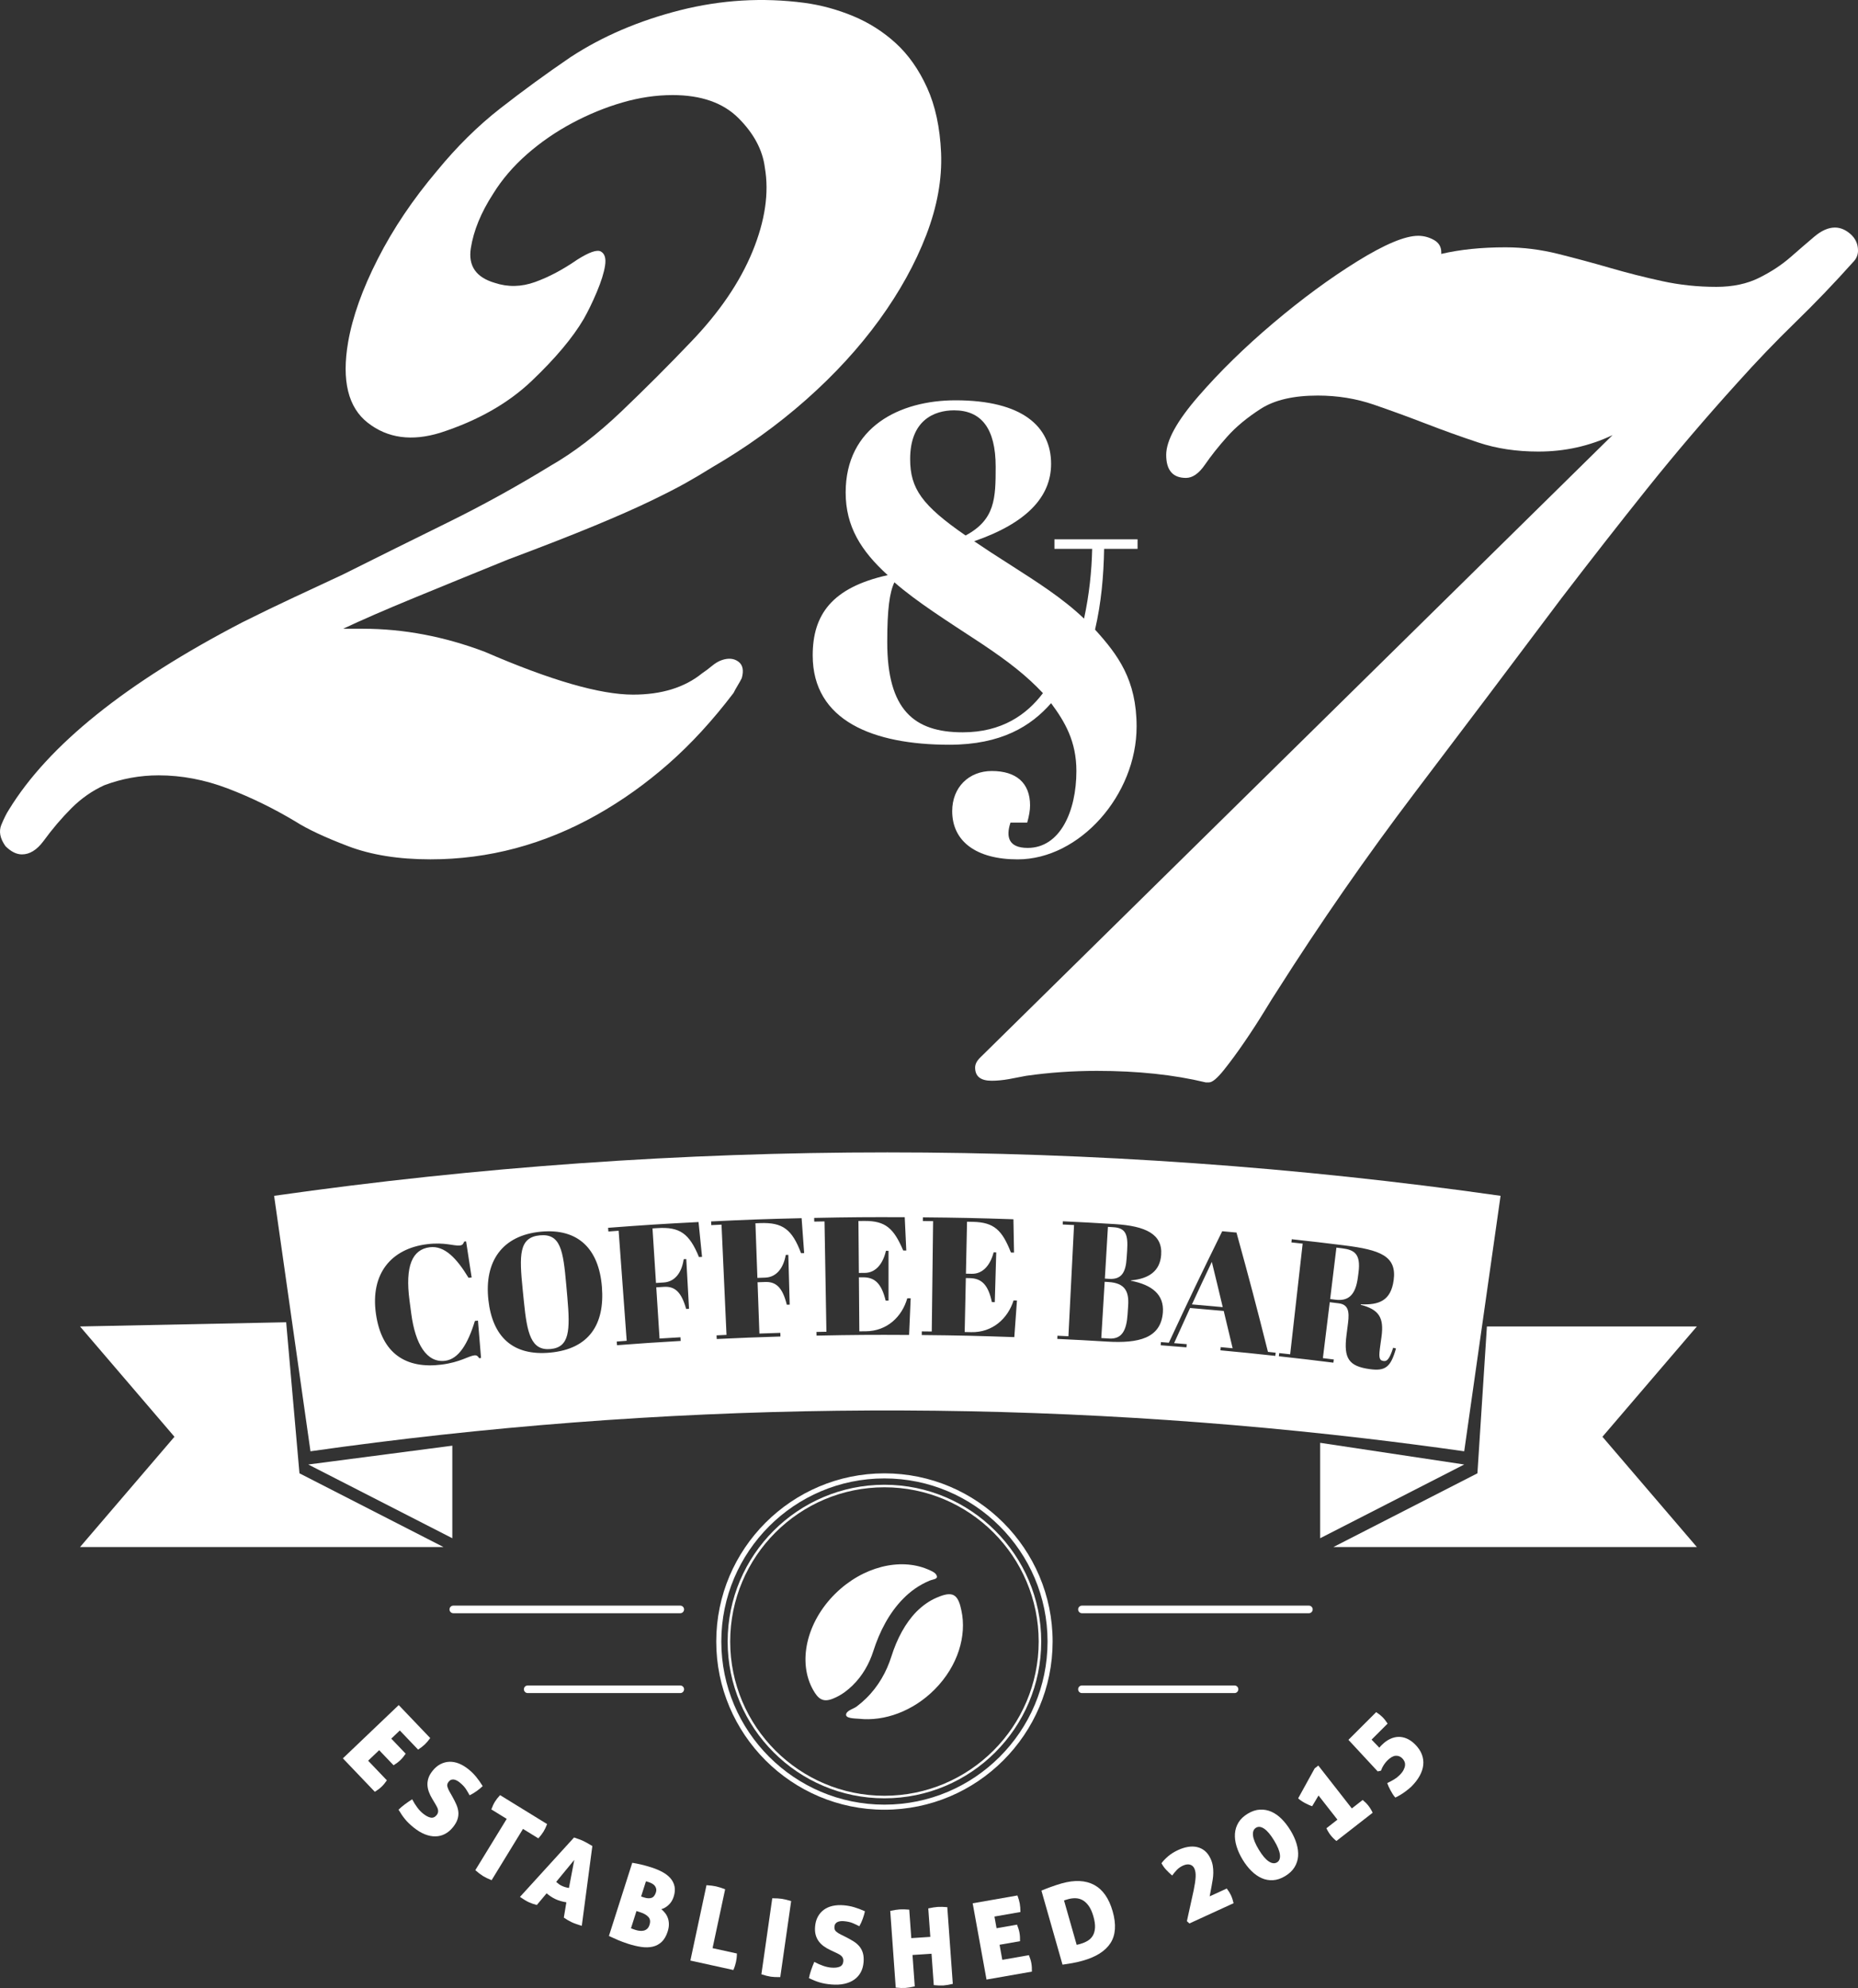 <?xml version="1.0" encoding="utf-8"?>
<!-- Generator: Adobe Illustrator 16.0.0, SVG Export Plug-In . SVG Version: 6.00 Build 0)  -->
<!DOCTYPE svg PUBLIC "-//W3C//DTD SVG 1.1//EN" "http://www.w3.org/Graphics/SVG/1.1/DTD/svg11.dtd">
<svg version="1.1" xmlns="http://www.w3.org/2000/svg" xmlns:xlink="http://www.w3.org/1999/xlink" x="0px" y="0px"
	 width="366.525px" height="392.186px" viewBox="0 0 366.525 392.186" enable-background="new 0 0 366.525 392.186"
	 xml:space="preserve">
<rect x="0" y="0" width="366.525" height="392.186" fill="#333333" stroke="none"/>
<g id="Layer_2">
</g>
<g id="Layer_1">
	<g>
		<g>
			<g>
				<path fill="#FFFFFF" d="M86.214,33.701c3.9-4.761,8.067-8.878,12.511-12.345c4.436-3.463,9.043-6.826,13.808-10.072
					c6.282-4.113,13.486-7.201,21.61-9.263c8.122-2.054,16.296-2.543,24.532-1.461c3.248,0.436,6.441,1.3,9.585,2.598
					c3.138,1.302,5.955,3.087,8.447,5.362c2.489,2.276,4.55,5.199,6.175,8.774c1.624,3.574,2.544,7.854,2.763,12.835
					c0.215,5.198-0.761,10.616-2.927,16.246c-2.167,5.636-5.255,11.212-9.259,16.735c-4.012,5.521-8.829,10.777-14.461,15.76
					c-5.635,4.984-11.811,9.422-18.521,13.321c-1.735,1.087-3.469,2.112-5.2,3.087c-1.735,0.975-4.061,2.168-6.983,3.576
					c-2.926,1.41-6.611,3.035-11.048,4.874c-4.443,1.841-10.129,4.062-17.06,6.661c-6.937,2.818-13.162,5.362-18.684,7.635
					c-5.525,2.276-10.129,4.28-13.811,6.012h3.9c8.01,0,16.028,1.519,24.044,4.549c12.999,5.635,22.744,8.448,29.245,8.448
					c5.631,0,10.179-1.406,13.647-4.225c0.646-0.432,1.298-0.918,1.948-1.462c0.648-0.538,1.3-0.92,1.95-1.137
					c1.299-0.431,2.38-0.325,3.249,0.326c0.863,0.649,1.081,1.734,0.65,3.249c-0.221,0.437-0.487,0.923-0.814,1.462
					c-0.323,0.542-0.599,1.029-0.812,1.463c-4.116,5.418-8.396,10.072-12.836,13.971c-4.44,3.9-9.151,7.262-14.132,10.072
					c-10.399,5.849-21.341,8.774-32.818,8.774c-6.285,0-11.697-0.866-16.248-2.6c-4.547-1.73-8.016-3.355-10.396-4.874
					c-4.337-2.599-8.773-4.76-13.324-6.499c-4.547-1.73-9.098-2.598-13.647-2.598c-3.685,0-7.26,0.649-10.722,1.95
					c-2.381,1.086-4.55,2.598-6.498,4.548c-1.95,1.951-3.788,4.118-5.524,6.499c-1.299,1.737-2.707,2.598-4.223,2.598
					c-1.082,0-2.163-0.538-3.251-1.625C0,165.41-0.27,164,0.27,162.699c0.545-1.297,1.031-2.273,1.463-2.922
					c7.798-12.779,23.177-25.127,46.139-37.043c3.465-1.732,6.825-3.357,10.073-4.874c3.251-1.514,6.499-3.033,9.748-4.549
					c6.93-3.463,13.811-6.876,20.634-10.236c6.821-3.357,13.593-7.091,20.31-11.21c4.547-2.599,9.204-6.172,13.973-10.722
					c4.76-4.55,9.311-9.101,13.644-13.648c5.632-5.849,9.693-11.804,12.188-17.87c2.487-6.062,3.299-11.587,2.436-16.571
					c-0.437-3.463-2.167-6.712-5.198-9.749c-3.037-3.031-7.365-4.549-12.996-4.549c-3.25,0-6.556,0.488-9.912,1.463
					c-3.36,0.974-6.661,2.329-9.909,4.062c-3.248,1.737-6.231,3.792-8.938,6.173c-2.71,2.386-4.927,4.985-6.661,7.799
					c-2.385,3.686-3.847,7.26-4.387,10.722c-0.542,3.468,1.026,5.742,4.712,6.824c2.601,0.867,5.251,0.812,7.963-0.164
					c2.704-0.975,5.467-2.437,8.285-4.387c2.381-1.511,3.949-2.057,4.711-1.623c0.758,0.435,1.026,1.355,0.812,2.762
					c-0.217,1.411-0.761,3.142-1.623,5.2c-0.868,2.062-1.737,3.847-2.601,5.359c-2.167,3.686-5.579,7.748-10.235,12.187
					c-4.661,4.441-10.672,7.852-18.032,10.233c-5.637,1.737-10.399,1.087-14.3-1.949c-3.898-3.031-5.197-8.336-3.898-15.922
					c0.865-4.98,2.813-10.448,5.849-16.408C77.549,45.131,81.446,39.339,86.214,33.701z"/>
			</g>
		</g>
		<g>
			<g>
				<path fill="#FFFFFF" d="M212.34,152.101c0-5.844-2.262-9.707-4.994-13.384c-3.957,4.524-9.803,8.201-20.076,8.201
					c-14.98,0-26.95-4.714-26.95-17.625c0-8.009,3.769-13.381,14.796-15.83c-5.279-4.808-8.294-9.614-8.294-16.305
					c0-12.911,10.651-18.189,21.677-18.189c13.193,0,18.848,5.185,18.848,12.534c0,6.502-4.808,11.687-15.176,15.267
					c2.075,1.415,4.526,3.016,7.354,4.806c4.994,3.205,10.083,6.411,14.323,10.462c1.039-4.806,1.508-9.427,1.601-13.76h-7.444
					v-1.884h16.399v1.884h-6.598c-0.094,5.372-0.565,10.65-1.789,15.927c4.523,4.994,8.197,9.896,8.197,19.13
					c0,13.477-11.211,26.199-23.465,26.199c-8.199,0-12.912-3.581-12.912-9.518c0-4.712,3.301-7.916,7.822-7.916
					c4.808,0,7.539,2.354,7.539,6.785c0,0.942-0.188,2.074-0.564,3.394h-3.297c-0.943,2.826-0.377,4.995,3.389,4.995
					C209.137,167.274,212.34,160.017,212.34,152.101z M205.74,136.738c-3.107-3.298-6.5-6.032-12.155-9.8
					c-6.88-4.523-12.722-8.198-17.149-12.063c-0.945,1.978-1.413,5.276-1.413,11.779c0,13.384,5.276,17.813,14.89,17.813
					C197.638,144.466,202.538,140.979,205.74,136.738z M190.476,105.638c5.845-3.11,5.938-7.35,5.938-13.569
					c0-7.541-2.829-11.121-8.199-11.121c-3.959,0-8.672,1.979-8.672,9.613C179.543,96.404,181.899,99.701,190.476,105.638z"/>
			</g>
		</g>
		<g>
			<g>
				<path fill="#FFFFFF" d="M284.316,50.092c3.684-0.864,7.904-1.301,12.674-1.301c3.463,0,6.928,0.437,10.395,1.301
					c3.463,0.868,6.877,1.787,10.234,2.761c3.357,0.973,6.77,1.844,10.24,2.598c3.459,0.762,7.033,1.139,10.723,1.139
					c3.246,0,6.062-0.595,8.445-1.788c2.381-1.187,4.436-2.542,6.178-4.062c1.729-1.513,3.299-2.868,4.709-4.061
					c1.406-1.188,2.762-1.789,4.059-1.789c1.082,0,2.115,0.438,3.09,1.302c0.975,0.866,1.463,1.948,1.463,3.246
					c0,0.871-0.326,1.628-0.977,2.276c-3.684,4.119-7.471,8.074-11.369,11.861c-3.9,3.792-7.693,7.747-11.375,11.859
					c-6.283,6.937-12.24,13.924-17.873,20.958c-5.633,7.043-11.26,14.248-16.895,21.609c-9.748,12.997-19.389,25.78-28.922,38.341
					c-9.531,12.566-18.629,25.67-27.291,39.318c-0.438,0.65-1.248,1.949-2.436,3.898c-1.195,1.949-2.494,3.957-3.904,6.014
					c-1.408,2.059-2.758,3.895-4.059,5.523c-1.299,1.623-2.273,2.436-2.926,2.436h-0.648c-6.283-1.514-13.434-2.273-21.445-2.273
					c-4.768,0-9.424,0.324-13.974,0.973c-1.087,0.219-2.223,0.434-3.412,0.652c-1.191,0.213-2.327,0.322-3.411,0.322
					c-2.162,0-3.248-0.861-3.248-2.598c0-0.648,0.324-1.303,0.975-1.949L318.107,85.834c-4.547,2.167-9.42,3.248-14.619,3.248
					c-4.336,0-8.285-0.592-11.861-1.787c-3.574-1.188-7.039-2.437-10.396-3.736c-3.361-1.298-6.775-2.543-10.236-3.738
					c-3.469-1.188-7.15-1.786-11.049-1.786c-4.768,0-8.502,0.868-11.211,2.598c-2.709,1.738-4.928,3.577-6.66,5.527
					c-1.738,1.947-3.195,3.792-4.385,5.523c-1.193,1.735-2.439,2.599-3.736,2.599c-2.6,0-3.9-1.514-3.9-4.549
					c0-2.813,2.111-6.663,6.336-11.535s9.148-9.693,14.785-14.46c5.627-4.761,11.154-8.823,16.57-12.183
					c5.414-3.357,9.426-5.037,12.023-5.037c1.08,0,2.111,0.275,3.086,0.812c0.975,0.544,1.463,1.355,1.463,2.437V50.092z"/>
			</g>
		</g>
	</g>
	<g>
		<g>
			<path fill="#FFFFFF" d="M222.248,248.247c0.04-0.622,0.064-0.932,0.104-1.553c0.206-3.181-0.297-4.446-2.698-4.593
				c-0.436-0.025-0.656-0.041-1.096-0.067c-0.242,4.081-0.363,6.12-0.604,10.201c0.351,0.021,0.524,0.03,0.875,0.054
				C221.264,252.436,222.072,250.962,222.248,248.247z"/>
		</g>
		<g>
			<path fill="#FFFFFF" d="M235.131,257.326c2.43,0.204,3.646,0.312,6.076,0.538c-0.847-3.572-1.276-5.357-2.152-8.926
				C237.471,252.29,236.685,253.966,235.131,257.326z"/>
		</g>
		<g>
			<path fill="#FFFFFF" d="M111.701,253.447c-0.602-6.773-1.106-10.135-5.215-9.745c-4.141,0.393-4.06,3.925-3.377,10.693
				c0.097,0.951,0.145,1.431,0.24,2.382c0.627,6.204,1.382,9.719,5.263,9.353c3.716-0.353,3.896-3.589,3.306-10.232
				C111.831,254.919,111.788,254.425,111.701,253.447z"/>
		</g>
		<g>
			<path fill="#FFFFFF" d="M218.689,252.912c-0.312-0.019-0.465-0.028-0.773-0.047c-0.266,4.438-0.401,6.659-0.667,11.099
				c0.626,0.037,0.938,0.057,1.562,0.095c2.56,0.158,3.423-1.713,3.627-4.758c0.045-0.701,0.066-1.054,0.114-1.756
				C222.732,254.831,221.968,253.11,218.689,252.912z"/>
		</g>
		<g>
			<polygon fill="#FFFFFF" points="89.229,303.455 89.229,285.195 60.813,288.91 			"/>
		</g>
		<g>
			<polygon fill="#FFFFFF" points="56.452,260.849 15.788,261.679 34.416,283.438 15.788,305.194 87.489,305.194 59.074,290.646 			
				"/>
		</g>
		<g>
			<polygon fill="#FFFFFF" points="260.427,284.63 260.427,303.455 288.843,288.91 			"/>
		</g>
		<g>
			<path fill="#FFFFFF" d="M264.757,246.263c-0.448-0.058-0.679-0.085-1.125-0.14c-0.498,4.058-0.74,6.089-1.235,10.146
				c0.429,0.053,0.641,0.077,1.072,0.131c2.488,0.309,3.943-0.877,4.4-4.43c0.051-0.381,0.074-0.57,0.124-0.953
				C268.468,247.331,267.146,246.558,264.757,246.263z"/>
		</g>
		<g>
			<path fill="#FFFFFF" d="M288.843,286.303c1.359-9.561,2.722-19.119,4.081-28.68c1.029-7.239,2.06-14.479,3.091-21.719
				c-80.241-11.421-161.698-11.421-241.941,0c2.392,16.798,4.783,33.6,7.173,50.398c68.942-9.813,138.838-10.662,207.945-2.551
				C275.749,284.521,282.3,285.371,288.843,286.303z M94.528,267.941c-0.281-0.401-0.44-0.622-0.969-0.56
				c-1.127,0.13-2.827,1.365-6.463,1.823c-7.008,0.882-11.818-2.164-12.936-10.018c-1.131-7.95,3.045-12.852,10.05-13.733
				c3.554-0.447,5.316,0.387,6.512,0.247c0.547-0.062,0.657-0.31,0.847-0.767c0.15-0.017,0.226-0.028,0.376-0.045
				c0.438,2.85,0.658,4.275,1.095,7.125c-0.244,0.027-0.368,0.039-0.612,0.067c-2.329-3.84-4.72-6.396-7.656-6.028
				c-3.448,0.432-4.889,3.707-3.987,10.517c0.138,1.037,0.207,1.556,0.345,2.595c0.801,6.052,3.072,9.735,6.679,9.285
				c2.68-0.336,4.495-3.36,5.874-7.86c0.241-0.028,0.362-0.041,0.604-0.068c0.242,2.951,0.363,4.424,0.607,7.376
				C94.747,267.914,94.674,267.925,94.528,267.941z M108.547,266.837c-7.39,0.702-11.399-3.132-12.203-10.388
				c-0.839-7.587,2.713-12.746,10.353-13.468c7.366-0.695,11.451,3.401,12.043,10.911
				C119.322,261.268,116.201,266.109,108.547,266.837z M137.883,247.984c-1.913-4.686-3.813-5.985-8.202-5.71
				c-0.383,0.024-0.58,0.036-0.964,0.062c0.275,4.305,0.413,6.457,0.689,10.762c0.607-0.038,0.913-0.059,1.521-0.096
				c2.194-0.137,3.549-1.905,3.943-4.585c0.205-0.013,0.307-0.021,0.511-0.032c0.217,3.923,0.327,5.886,0.543,9.809
				c-0.229,0.014-0.343,0.016-0.57,0.029c-0.926-3.304-2.183-4.496-4.375-4.36c-0.607,0.038-0.91,0.058-1.518,0.096
				c0.259,4.039,0.389,6.058,0.647,10.1c1.649-0.106,2.474-0.153,4.123-0.249c0.017,0.292,0.028,0.431,0.045,0.724
				c-5.024,0.292-7.536,0.459-12.555,0.841c-0.022-0.292-0.034-0.43-0.057-0.723c0.784-0.059,1.178-0.091,1.963-0.148
				c-0.636-8.686-0.954-13.027-1.59-21.709c-0.809,0.059-1.214,0.092-2.022,0.153c-0.022-0.291-0.033-0.44-0.056-0.732
				c7.132-0.544,10.702-0.772,17.842-1.139c0.279,2.749,0.417,4.129,0.693,6.879C138.252,247.967,138.127,247.972,137.883,247.984z
				 M158.023,247.224c-1.781-4.736-3.647-6.092-8.039-5.94c-0.384,0.014-0.577,0.024-0.962,0.037
				c0.156,4.31,0.233,6.468,0.389,10.777c0.608-0.022,0.911-0.033,1.52-0.054c2.197-0.074,3.602-1.808,4.072-4.476
				c0.203-0.005,0.305-0.012,0.508-0.017c0.107,3.928,0.162,5.894,0.27,9.821c-0.228,0.006-0.341,0.01-0.567,0.017
				c-0.834-3.329-2.058-4.561-4.252-4.486c-0.607,0.02-0.91,0.032-1.518,0.053c0.146,4.047,0.218,6.07,0.364,10.117
				c1.65-0.06,2.476-0.087,4.127-0.137c0.009,0.293,0.014,0.433,0.023,0.726c-5.027,0.152-7.542,0.251-12.567,0.491
				c-0.014-0.292-0.021-0.431-0.035-0.722c0.785-0.038,1.176-0.059,1.961-0.093c-0.394-8.701-0.589-13.049-0.982-21.746
				c-0.81,0.036-1.214,0.056-2.022,0.094c-0.015-0.291-0.021-0.441-0.034-0.732c7.141-0.345,10.711-0.472,17.855-0.64
				c0.202,2.757,0.304,4.135,0.503,6.893C158.391,247.211,158.269,247.216,158.023,247.224z M179.336,263.353
				c-7.305-0.042-10.955-0.017-18.259,0.131c-0.006-0.293-0.01-0.435-0.016-0.726c0.786-0.017,1.178-0.023,1.964-0.037
				c-0.15-8.709-0.223-13.061-0.374-21.766c-0.811,0.014-1.218,0.02-2.027,0.037c-0.006-0.292-0.008-0.438-0.014-0.73
				c7.146-0.145,10.718-0.172,17.864-0.14c0.126,2.629,0.188,3.944,0.309,6.573c-0.242-0.001-0.365-0.005-0.61-0.006
				c-1.854-4.354-3.476-5.854-7.629-5.827c-0.48,0.004-0.723,0.007-1.202,0.01c0.033,4.101,0.051,6.148,0.084,10.249
				c0.46-0.003,0.69-0.003,1.15-0.007c2.199-0.015,3.616-1.837,4.191-4.358c0.204,0,0.308,0,0.511,0
				c0,3.928,0.002,5.888,0.002,9.817c-0.229,0-0.343,0-0.57,0c-0.808-3.317-2.1-4.608-4.466-4.592
				c-0.324,0.001-0.485,0.004-0.811,0.006c0.035,4.26,0.052,6.39,0.085,10.65c0.506-0.003,0.759-0.006,1.265-0.01
				c4.229-0.026,7.167-2.896,8.194-6.51c0.269,0.002,0.401,0.002,0.669,0.003C179.521,259.014,179.457,260.46,179.336,263.353z
				 M200.091,263.781c-7.301-0.256-10.952-0.343-18.254-0.412c0.002-0.291,0.002-0.429,0.007-0.721
				c0.783,0.006,1.182,0.01,1.964,0.02c0.107-8.709,0.162-13.063,0.264-21.769c-0.809-0.011-1.215-0.012-2.023-0.021
				c0.002-0.292,0.005-0.438,0.009-0.73c7.146,0.066,10.715,0.141,17.858,0.382c0.05,2.632,0.074,3.948,0.121,6.58
				c-0.244-0.008-0.37-0.016-0.614-0.023c-1.728-4.407-3.31-5.954-7.462-6.049c-0.479-0.012-0.714-0.017-1.195-0.026
				c-0.086,4.099-0.131,6.149-0.219,10.25c0.46,0.009,0.688,0.017,1.148,0.025c2.199,0.05,3.67-1.729,4.32-4.233
				c0.206,0.007,0.309,0.007,0.513,0.013c-0.114,3.927-0.173,5.89-0.289,9.817c-0.229-0.006-0.345-0.013-0.574-0.019
				c-0.71-3.341-1.963-4.668-4.328-4.722c-0.322-0.007-0.486-0.011-0.809-0.017c-0.093,4.26-0.136,6.386-0.226,10.647
				c0.505,0.011,0.757,0.015,1.265,0.027c4.228,0.097,7.246-2.682,8.38-6.262c0.268,0.01,0.398,0.01,0.667,0.02
				C200.401,259.449,200.3,260.893,200.091,263.781z M218.341,264.659c-3.905-0.238-5.863-0.342-9.771-0.525
				c0.012-0.253,0.019-0.378,0.028-0.629c0.866,0.039,1.303,0.058,2.166,0.101c0.446-8.777,0.674-13.161,1.11-21.936
				c-0.89-0.045-1.343-0.066-2.232-0.107c0.012-0.252,0.017-0.381,0.028-0.634c4.107,0.194,6.162,0.304,10.264,0.557
				c6.038,0.369,9.434,1.969,9.127,6.071c-0.234,3.178-2.387,4.706-5.974,5.033c0,0.026-0.005,0.04-0.007,0.066
				c4.221,0.813,6.583,2.77,6.317,6.243C229.008,264.026,224.585,265.041,218.341,264.659z M251.584,267.482
				c-4.329-0.471-6.498-0.694-10.832-1.098c0.023-0.25,0.03-0.378,0.054-0.629c0.942,0.088,1.414,0.132,2.356,0.224
				c-0.693-2.948-1.047-4.415-1.758-7.361c-2.655-0.246-3.981-0.364-6.639-0.587c-1.271,2.77-1.9,4.156-3.15,6.934
				c0.996,0.08,1.492,0.119,2.488,0.202c-0.021,0.252-0.033,0.376-0.055,0.627c-2.03-0.168-3.046-0.254-5.077-0.408
				c0.02-0.252,0.028-0.371,0.048-0.624c0.624,0.049,0.935,0.074,1.559,0.121c4.106-8.826,6.211-13.226,10.527-21.989
				c1.122,0.102,1.688,0.151,2.813,0.257c2.596,9.405,3.834,14.112,6.209,23.537c0.612,0.064,0.916,0.1,1.525,0.166
				C251.627,267.104,251.613,267.232,251.584,267.482z M265.623,263.36c0.123-0.961,0.183-1.442,0.306-2.403
				c0.297-2.336-0.014-3.616-1.829-3.842c-0.714-0.09-1.065-0.136-1.779-0.222c-0.541,4.412-0.816,6.619-1.357,11.031
				c0.861,0.105,1.291,0.16,2.154,0.269c-0.033,0.25-0.05,0.378-0.083,0.628c-4.299-0.539-6.446-0.793-10.752-1.266
				c0.028-0.251,0.04-0.376,0.068-0.626c0.861,0.095,1.298,0.143,2.159,0.24c0.984-8.731,1.479-13.1,2.463-21.83
				c-0.888-0.1-1.331-0.144-2.219-0.242c0.028-0.251,0.041-0.378,0.066-0.628c4.133,0.453,6.197,0.694,10.323,1.207
				c7.139,0.888,10.446,2.108,9.779,6.906c-0.558,4.01-2.875,4.89-6.477,4.72c-0.005,0.041-0.01,0.06-0.012,0.1
				c3.568,0.935,4.619,2.492,4.095,6.307c-0.098,0.696-0.147,1.045-0.242,1.742c-0.297,2.138-0.306,2.908,0.619,3.037
				c0.598,0.083,1.13-0.111,1.922-2.614c0.223,0.058,0.337,0.086,0.558,0.145c-1.032,3.674-2.081,4.496-5.153,4.077
				C266.073,269.53,265.027,268,265.623,263.36z"/>
		</g>
		<g>
			<polygon fill="#FFFFFF" points="334.737,261.679 293.32,261.679 291.45,290.646 263.034,305.194 334.737,305.194 316.11,283.438 
							"/>
		</g>
	</g>
	<g>
		<path fill="#FFFFFF" d="M78.966,347.243c-0.357,0.341-0.8,0.674-1.327,1.001l-2.843-2.977l-2.176,2.075l3.697,3.871
			c-0.34,0.501-0.684,0.917-1.032,1.249c-0.378,0.361-0.825,0.699-1.342,1.016l-6.303-6.6l11.015-10.51l6.215,6.508
			c-0.186,0.255-0.366,0.486-0.54,0.691c-0.175,0.206-0.349,0.392-0.522,0.558c-0.337,0.321-0.78,0.666-1.329,1.031l-3.608-3.778
			l-1.685,1.607l2.842,2.977C79.667,346.484,79.313,346.912,78.966,347.243z"/>
		<path fill="#FFFFFF" d="M89.225,354.401c0.314,0.562,0.58,1.088,0.795,1.58c0.216,0.491,0.349,0.979,0.397,1.462
			c0.049,0.484-0.008,0.974-0.169,1.468c-0.161,0.496-0.459,1.014-0.892,1.553c-0.469,0.583-0.994,1.025-1.574,1.328
			c-0.581,0.303-1.206,0.462-1.874,0.475c-0.668,0.016-1.365-0.121-2.092-0.408s-1.467-0.734-2.22-1.34
			c-0.687-0.554-1.248-1.098-1.685-1.631c-0.437-0.532-0.867-1.161-1.29-1.882c0.354-0.35,0.761-0.697,1.221-1.043
			s0.949-0.681,1.467-1.007c0.664,1.261,1.373,2.194,2.125,2.802c0.564,0.454,1.073,0.725,1.525,0.808
			c0.452,0.084,0.846-0.083,1.183-0.501c0.142-0.176,0.23-0.354,0.266-0.534c0.035-0.181,0.032-0.359-0.007-0.536
			c-0.04-0.178-0.105-0.353-0.195-0.524c-0.09-0.172-0.185-0.343-0.284-0.515l-0.651-1.096c-0.284-0.464-0.509-0.927-0.676-1.389
			c-0.167-0.461-0.259-0.919-0.274-1.376s0.054-0.913,0.21-1.368c0.155-0.455,0.423-0.918,0.803-1.391
			c0.469-0.583,0.984-1.021,1.546-1.311s1.149-0.447,1.761-0.472c0.611-0.023,1.236,0.091,1.874,0.341
			c0.637,0.252,1.272,0.632,1.903,1.14c0.564,0.456,1.065,0.948,1.502,1.482c0.437,0.534,0.87,1.146,1.3,1.837
			c-0.328,0.317-0.72,0.64-1.176,0.97c-0.457,0.33-0.924,0.61-1.402,0.842c-0.191-0.353-0.427-0.751-0.708-1.196
			c-0.282-0.444-0.71-0.898-1.285-1.362c-0.177-0.143-0.359-0.262-0.546-0.358s-0.373-0.16-0.558-0.191
			c-0.185-0.03-0.367-0.015-0.546,0.05c-0.18,0.063-0.344,0.189-0.495,0.377c-0.256,0.318-0.342,0.64-0.255,0.963
			c0.086,0.324,0.229,0.656,0.428,0.999L89.225,354.401z"/>
		<path fill="#FFFFFF" d="M99.958,358.819l-3.032-1.866c0.208-0.585,0.445-1.095,0.71-1.528c0.243-0.396,0.581-0.827,1.014-1.29
			l9.276,5.71c-0.114,0.295-0.229,0.564-0.344,0.809c-0.116,0.243-0.236,0.468-0.362,0.672c-0.243,0.397-0.583,0.844-1.019,1.339
			l-3.032-1.866l-6.191,10.116c-0.708-0.286-1.273-0.56-1.697-0.82c-0.448-0.276-0.953-0.662-1.516-1.158L99.958,358.819z"/>
		<path fill="#FFFFFF" d="M105.896,375.808c-0.32-0.087-0.608-0.175-0.864-0.263c-0.257-0.089-0.501-0.187-0.732-0.295
			s-0.492-0.249-0.779-0.423c-0.288-0.172-0.604-0.378-0.948-0.617l10.667-11.718c0.353,0.117,0.679,0.231,0.981,0.341
			c0.301,0.109,0.6,0.233,0.896,0.371c0.244,0.114,0.506,0.252,0.783,0.413c0.278,0.16,0.595,0.347,0.95,0.56l-2.082,15.745
			c-0.787-0.227-1.458-0.469-2.011-0.728c-0.258-0.12-0.509-0.253-0.755-0.398s-0.505-0.313-0.777-0.503l0.5-3.016
			c-0.408-0.065-0.788-0.149-1.14-0.251c-0.352-0.103-0.689-0.229-1.011-0.378c-0.296-0.139-0.588-0.302-0.877-0.491
			c-0.288-0.188-0.579-0.406-0.872-0.651L105.896,375.808z M113.289,366.911l-3.576,4.34c0.189,0.167,0.372,0.313,0.547,0.442
			c0.176,0.129,0.366,0.241,0.572,0.337c0.219,0.103,0.442,0.187,0.669,0.254c0.227,0.066,0.472,0.122,0.733,0.166L113.289,366.911z
			"/>
		<path fill="#FFFFFF" d="M131.708,381.046c-0.283,0.89-0.68,1.57-1.188,2.045c-0.509,0.474-1.101,0.787-1.775,0.939
			c-0.675,0.152-1.425,0.169-2.251,0.049c-0.826-0.119-1.699-0.327-2.617-0.626c-0.729-0.236-1.375-0.477-1.939-0.719
			c-0.563-0.243-1.169-0.513-1.819-0.813l4.606-14.442c0.539,0.087,1.121,0.201,1.746,0.344c0.625,0.145,1.342,0.348,2.153,0.61
			c0.77,0.25,1.469,0.548,2.096,0.892c0.628,0.346,1.143,0.751,1.546,1.215c0.403,0.466,0.669,0.998,0.798,1.598
			s0.072,1.282-0.173,2.051c-0.202,0.632-0.527,1.162-0.977,1.588s-0.935,0.71-1.457,0.854c0.272,0.221,0.521,0.477,0.75,0.767
			c0.229,0.289,0.407,0.615,0.538,0.978c0.13,0.361,0.199,0.766,0.205,1.214C131.957,380.034,131.876,380.521,131.708,381.046z
			 M125.556,376.998l-1.083,3.395c0.09,0.044,0.205,0.092,0.345,0.145c0.14,0.054,0.324,0.116,0.554,0.191
			c0.257,0.083,0.525,0.141,0.806,0.172c0.28,0.032,0.549,0.02,0.806-0.038c0.256-0.059,0.484-0.179,0.684-0.358
			c0.199-0.181,0.353-0.438,0.46-0.775c0.207-0.646,0.136-1.164-0.21-1.551c-0.346-0.388-0.856-0.689-1.531-0.91L125.556,376.998z
			 M126.47,374.131l0.567,0.185c0.58,0.188,1.07,0.217,1.47,0.087c0.399-0.131,0.691-0.485,0.876-1.064
			c0.09-0.282,0.107-0.537,0.053-0.763c-0.055-0.226-0.153-0.421-0.294-0.586c-0.142-0.165-0.314-0.302-0.517-0.412
			c-0.203-0.111-0.406-0.199-0.608-0.265c-0.081-0.027-0.179-0.059-0.294-0.096s-0.215-0.062-0.3-0.075L126.47,374.131z"/>
		<path fill="#FFFFFF" d="M139.369,371.896c0.386,0.027,0.734,0.061,1.045,0.099c0.311,0.04,0.584,0.085,0.819,0.137
			c0.25,0.055,0.527,0.131,0.834,0.227c0.306,0.097,0.633,0.212,0.981,0.347l-2.482,11.616l4.803,1.055
			c-0.005,0.36-0.024,0.671-0.058,0.933c-0.034,0.26-0.073,0.493-0.117,0.701c-0.051,0.235-0.113,0.479-0.189,0.729
			c-0.075,0.251-0.187,0.549-0.332,0.894l-8.483-1.864L139.369,371.896z"/>
		<path fill="#FFFFFF" d="M152.044,389.947c-0.519-0.078-1.134-0.234-1.845-0.47l2.146-14.997c0.387,0.001,0.737,0.01,1.05,0.027
			c0.312,0.019,0.588,0.045,0.827,0.081c0.252,0.037,0.534,0.095,0.846,0.169c0.312,0.076,0.646,0.169,1.003,0.279l-2.147,14.998
			C153.163,390.049,152.537,390.021,152.044,389.947z"/>
		<path fill="#FFFFFF" d="M166.838,382.118c0.574,0.289,1.089,0.578,1.543,0.864c0.455,0.286,0.838,0.617,1.15,0.99
			c0.312,0.375,0.541,0.812,0.688,1.314c0.146,0.502,0.192,1.099,0.139,1.79c-0.059,0.748-0.241,1.411-0.549,1.989
			c-0.308,0.577-0.732,1.061-1.275,1.448c-0.541,0.388-1.192,0.667-1.952,0.837c-0.76,0.172-1.62,0.217-2.581,0.136
			c-0.876-0.072-1.645-0.209-2.304-0.405c-0.661-0.198-1.368-0.478-2.122-0.838c0.094-0.489,0.234-1.007,0.419-1.553
			c0.184-0.546,0.397-1.099,0.641-1.661c1.256,0.674,2.364,1.05,3.325,1.13c0.721,0.061,1.291-0.001,1.711-0.187
			c0.419-0.185,0.649-0.546,0.691-1.081c0.018-0.226-0.01-0.424-0.082-0.594c-0.072-0.169-0.175-0.315-0.308-0.44
			c-0.132-0.125-0.284-0.234-0.454-0.326c-0.171-0.093-0.346-0.181-0.523-0.268l-1.152-0.543c-0.494-0.226-0.94-0.483-1.338-0.772
			c-0.396-0.289-0.73-0.618-1.001-0.988c-0.27-0.371-0.469-0.789-0.596-1.255c-0.128-0.465-0.168-1-0.121-1.607
			c0.058-0.747,0.236-1.4,0.536-1.958c0.299-0.557,0.693-1.018,1.184-1.382c0.49-0.363,1.069-0.62,1.734-0.771
			c0.666-0.148,1.402-0.191,2.207-0.124c0.721,0.061,1.411,0.189,2.071,0.387c0.66,0.196,1.361,0.462,2.104,0.793
			c-0.092,0.447-0.233,0.937-0.424,1.467c-0.19,0.531-0.417,1.027-0.68,1.488c-0.356-0.187-0.774-0.384-1.256-0.595
			s-1.09-0.348-1.824-0.409c-0.226-0.019-0.443-0.016-0.651,0.01c-0.208,0.024-0.397,0.077-0.566,0.154
			c-0.17,0.079-0.311,0.194-0.422,0.349s-0.177,0.352-0.194,0.591c-0.032,0.409,0.078,0.724,0.332,0.944
			c0.253,0.22,0.558,0.415,0.914,0.587L166.838,382.118z"/>
		<path fill="#FFFFFF" d="M186.106,391.68c-0.523,0.034-1.156,0.011-1.901-0.067l-0.443-6.189l-3.753,0.245l0.444,6.189
			c-0.741,0.176-1.358,0.28-1.854,0.312c-0.522,0.034-1.156,0.012-1.9-0.066l-1.084-15.134c0.377-0.081,0.72-0.146,1.029-0.195
			c0.309-0.049,0.583-0.081,0.824-0.097c0.254-0.017,0.542-0.021,0.861-0.014c0.32,0.008,0.666,0.027,1.038,0.06l0.402,5.617
			l3.753-0.245l-0.402-5.617c0.377-0.081,0.717-0.146,1.019-0.194c0.302-0.048,0.58-0.081,0.835-0.098
			c0.254-0.017,0.541-0.021,0.861-0.013c0.32,0.007,0.666,0.027,1.037,0.06l1.086,15.134
			C187.218,391.543,186.601,391.646,186.106,391.68z"/>
		<path fill="#FFFFFF" d="M201.112,381.282c0.088,0.487,0.125,1.043,0.107,1.664l-4.037,0.707l0.539,2.971l5.25-0.92
			c0.232,0.564,0.391,1.083,0.477,1.558c0.094,0.516,0.131,1.078,0.111,1.686l-8.951,1.568l-2.729-15.043l8.828-1.546
			c0.109,0.297,0.203,0.577,0.279,0.836c0.076,0.261,0.137,0.51,0.18,0.747c0.082,0.459,0.127,1.02,0.133,1.681l-5.125,0.897
			l0.416,2.302l4.037-0.707C200.864,380.274,201.026,380.807,201.112,381.282z"/>
		<path fill="#FFFFFF" d="M209.427,371.548c2.576-0.719,4.715-0.619,6.418,0.297c1.703,0.917,2.916,2.65,3.645,5.2
			c0.738,2.592,0.596,4.683-0.422,6.27c-1.02,1.586-2.865,2.753-5.535,3.498c-0.682,0.19-1.348,0.343-2,0.458
			c-0.65,0.115-1.295,0.218-1.932,0.307l-4.16-14.608c0.197-0.084,0.447-0.187,0.75-0.309c0.305-0.121,0.637-0.247,0.996-0.377
			s0.732-0.26,1.115-0.389C208.683,371.766,209.06,371.65,209.427,371.548z M212.392,383.663c0.1-0.013,0.211-0.036,0.334-0.07
			c0.121-0.034,0.252-0.07,0.389-0.108c0.531-0.148,1.014-0.353,1.447-0.613c0.432-0.261,0.773-0.603,1.02-1.025
			c0.248-0.422,0.391-0.94,0.43-1.555c0.037-0.614-0.068-1.359-0.316-2.232c-0.244-0.859-0.551-1.546-0.918-2.062
			c-0.367-0.516-0.766-0.894-1.195-1.135c-0.43-0.24-0.889-0.371-1.379-0.388c-0.49-0.018-0.98,0.041-1.473,0.178
			c-0.271,0.076-0.469,0.135-0.59,0.176s-0.201,0.067-0.242,0.079L212.392,383.663z"/>
		<path fill="#FFFFFF" d="M234.63,379.45l-0.492-0.454l1.338-6.093c0.221-1.069,0.35-1.944,0.385-2.624
			c0.037-0.68-0.047-1.239-0.25-1.677c-0.186-0.399-0.477-0.651-0.877-0.758c-0.4-0.105-0.857-0.04-1.371,0.195
			c-0.488,0.224-0.904,0.52-1.248,0.888s-0.637,0.726-0.881,1.071c-0.416-0.355-0.807-0.73-1.176-1.124s-0.68-0.828-0.934-1.306
			c0.324-0.445,0.76-0.902,1.307-1.37c0.545-0.469,1.217-0.886,2.014-1.252c0.656-0.299,1.299-0.501,1.93-0.603
			c0.631-0.101,1.225-0.088,1.781,0.039c0.559,0.127,1.062,0.376,1.516,0.746c0.451,0.37,0.83,0.884,1.135,1.54
			c0.215,0.464,0.359,0.929,0.436,1.394c0.074,0.465,0.109,0.926,0.102,1.381c-0.006,0.456-0.045,0.904-0.115,1.341
			c-0.07,0.438-0.143,0.862-0.217,1.271l-0.383,2.049l3.373-1.546c0.367,0.488,0.643,0.933,0.828,1.331
			c0.209,0.451,0.379,0.973,0.516,1.566L234.63,379.45z"/>
		<path fill="#FFFFFF" d="M246.159,357.783c0.811-0.486,1.609-0.75,2.395-0.79c0.783-0.04,1.537,0.099,2.26,0.418
			c0.721,0.32,1.4,0.804,2.039,1.447c0.637,0.645,1.219,1.404,1.748,2.279c0.529,0.874,0.92,1.741,1.174,2.599
			c0.254,0.858,0.355,1.677,0.297,2.456c-0.059,0.778-0.295,1.505-0.713,2.179c-0.42,0.675-1.035,1.255-1.846,1.742
			c-0.812,0.487-1.609,0.755-2.391,0.801c-0.781,0.047-1.527-0.09-2.24-0.407c-0.711-0.317-1.385-0.79-2.021-1.42
			c-0.635-0.627-1.217-1.379-1.746-2.255c-0.529-0.874-0.924-1.746-1.186-2.616c-0.262-0.869-0.367-1.697-0.312-2.483
			c0.053-0.785,0.285-1.517,0.693-2.192C244.718,358.863,245.333,358.278,246.159,357.783z M247.786,360.558
			c-0.484,0.292-0.688,0.803-0.609,1.534c0.078,0.73,0.463,1.668,1.152,2.81c0.684,1.131,1.336,1.898,1.953,2.306
			c0.617,0.408,1.162,0.47,1.635,0.187c0.461-0.277,0.652-0.78,0.572-1.511c-0.078-0.73-0.459-1.662-1.143-2.792
			c-0.689-1.143-1.342-1.919-1.953-2.33S248.245,360.282,247.786,360.558z"/>
		<path fill="#FFFFFF" d="M258.851,356.318c-0.213-0.066-0.445-0.156-0.693-0.269c-0.25-0.112-0.498-0.234-0.744-0.366
			c-0.248-0.132-0.484-0.275-0.713-0.431c-0.23-0.154-0.436-0.313-0.617-0.479l3.258-5.915l0.719-0.559l6.613,8.458l2.141-1.667
			c0.441,0.357,0.816,0.732,1.123,1.125c0.322,0.414,0.605,0.878,0.846,1.392l-7.154,5.575c-0.441-0.357-0.824-0.744-1.148-1.157
			c-0.307-0.393-0.58-0.845-0.82-1.359l2.172-1.694l-3.727-4.766L258.851,356.318z"/>
		<path fill="#FFFFFF" d="M271.474,337.762c0.512,0.332,0.922,0.654,1.234,0.966c0.35,0.352,0.691,0.782,1.023,1.294l-3.162,3.161
			l1.535,1.598c0.07-0.11,0.145-0.205,0.225-0.285s0.176-0.175,0.285-0.285c0.49-0.489,1.01-0.867,1.561-1.137
			c0.551-0.269,1.105-0.411,1.666-0.43c0.562-0.019,1.123,0.094,1.684,0.337c0.562,0.242,1.105,0.624,1.627,1.146
			c0.621,0.624,1.064,1.275,1.326,1.958c0.262,0.682,0.355,1.381,0.283,2.097c-0.074,0.715-0.311,1.434-0.709,2.152
			c-0.398,0.72-0.943,1.425-1.633,2.113c-0.131,0.13-0.303,0.282-0.518,0.457c-0.215,0.174-0.461,0.364-0.736,0.568
			s-0.578,0.406-0.908,0.605c-0.33,0.2-0.664,0.378-1.004,0.537c-0.182-0.2-0.352-0.427-0.514-0.677
			c-0.16-0.251-0.309-0.505-0.443-0.761c-0.137-0.256-0.26-0.504-0.371-0.745c-0.109-0.24-0.201-0.466-0.271-0.677
			c0.531-0.249,0.992-0.495,1.389-0.739c0.395-0.244,0.742-0.517,1.041-0.815c0.361-0.359,0.625-0.704,0.795-1.034
			s0.266-0.633,0.291-0.907c0.023-0.275-0.014-0.528-0.115-0.759c-0.1-0.23-0.24-0.437-0.42-0.617
			c-0.383-0.382-0.824-0.554-1.324-0.516c-0.502,0.038-1.047,0.353-1.637,0.941c-0.24,0.239-0.469,0.524-0.689,0.854
			c-0.219,0.329-0.408,0.713-0.568,1.153l-0.645,0.133l-5.77-6.223L271.474,337.762z"/>
	</g>
	<g>
		<g>
			<path fill="#FFFFFF" d="M258.203,318.249h-44.77c-0.414,0-0.75-0.336-0.75-0.75s0.336-0.75,0.75-0.75h44.77
				c0.414,0,0.75,0.336,0.75,0.75S258.617,318.249,258.203,318.249z"/>
		</g>
		<g>
			<path fill="#FFFFFF" d="M243.531,334.001h-30.098c-0.414,0-0.75-0.336-0.75-0.75s0.336-0.75,0.75-0.75h30.098
				c0.414,0,0.75,0.336,0.75,0.75S243.945,334.001,243.531,334.001z"/>
		</g>
	</g>
	<g>
		<g>
			<path fill="#FFFFFF" d="M134.194,318.249H89.426c-0.414,0-0.75-0.336-0.75-0.75s0.336-0.75,0.75-0.75h44.769
				c0.414,0,0.75,0.336,0.75,0.75S134.608,318.249,134.194,318.249z"/>
		</g>
		<g>
			<path fill="#FFFFFF" d="M134.194,334.001H104.1c-0.414,0-0.75-0.336-0.75-0.75s0.336-0.75,0.75-0.75h30.095
				c0.414,0,0.75,0.336,0.75,0.75S134.608,334.001,134.194,334.001z"/>
		</g>
	</g>
	<g>
		<g>
			<g>
				<g>
					<path fill="#FFFFFF" d="M174.471,357.01c-18.294,0-33.178-14.883-33.178-33.177c0-18.295,14.883-33.179,33.178-33.179
						c18.294,0,33.178,14.884,33.178,33.179C207.648,342.127,192.765,357.01,174.471,357.01z M174.471,291.654
						c-17.743,0-32.178,14.436-32.178,32.179c0,17.742,14.435,32.177,32.178,32.177c17.743,0,32.178-14.435,32.178-32.177
						C206.648,306.09,192.214,291.654,174.471,291.654z"/>
				</g>
			</g>
			<g>
				<g>
					<path fill="#FFFFFF" d="M174.471,354.76c-17.054,0-30.928-13.874-30.928-30.927c0-17.054,13.874-30.929,30.928-30.929
						s30.928,13.875,30.928,30.929C205.398,340.886,191.524,354.76,174.471,354.76z M174.471,293.404
						c-16.778,0-30.428,13.65-30.428,30.429c0,16.777,13.65,30.427,30.428,30.427c16.778,0,30.428-13.649,30.428-30.427
						C204.898,307.055,191.249,293.404,174.471,293.404z"/>
				</g>
			</g>
		</g>
	</g>
	<g>
		<g>
			<path fill="#FFFFFF" d="M178.141,315.415c1.475-1.524,3.227-2.751,5.215-3.583c0.807-0.337,1.909-0.279,1.3-1.239
				c-0.289-0.453-1.181-0.809-1.667-1.014c-5.455-2.296-12.785-0.533-18.213,4.812c-5.719,5.648-7.458,13.514-4.374,18.986
				c0.967,1.719,1.9,2.525,3.871,1.739c0.83-0.329,1.622-0.757,2.4-1.332c0.542-0.399,1.042-0.83,1.506-1.281
				c1.957-1.905,3.3-4.277,4.097-6.778C173.535,321.792,175.432,318.168,178.141,315.415z M189.651,317.706
				c-0.23-1.083-0.592-2.766-1.811-3.129c-0.924-0.274-2.197,0.233-3.037,0.589c-1.493,0.633-2.813,1.581-4.019,2.787
				c-2.156,2.195-3.838,5.313-4.947,8.845c-0.941,2.981-2.552,5.882-4.994,8.267c-0.578,0.567-1.208,1.104-1.876,1.607
				c-0.522,0.392-1.749,0.73-2.007,1.343c-0.451,1.05,1.749,0.979,2.52,1.058c4.961,0.539,10.645-1.482,14.925-5.812
				C188.974,328.653,190.743,322.655,189.651,317.706z"/>
		</g>
	</g>
</g>
</svg>
